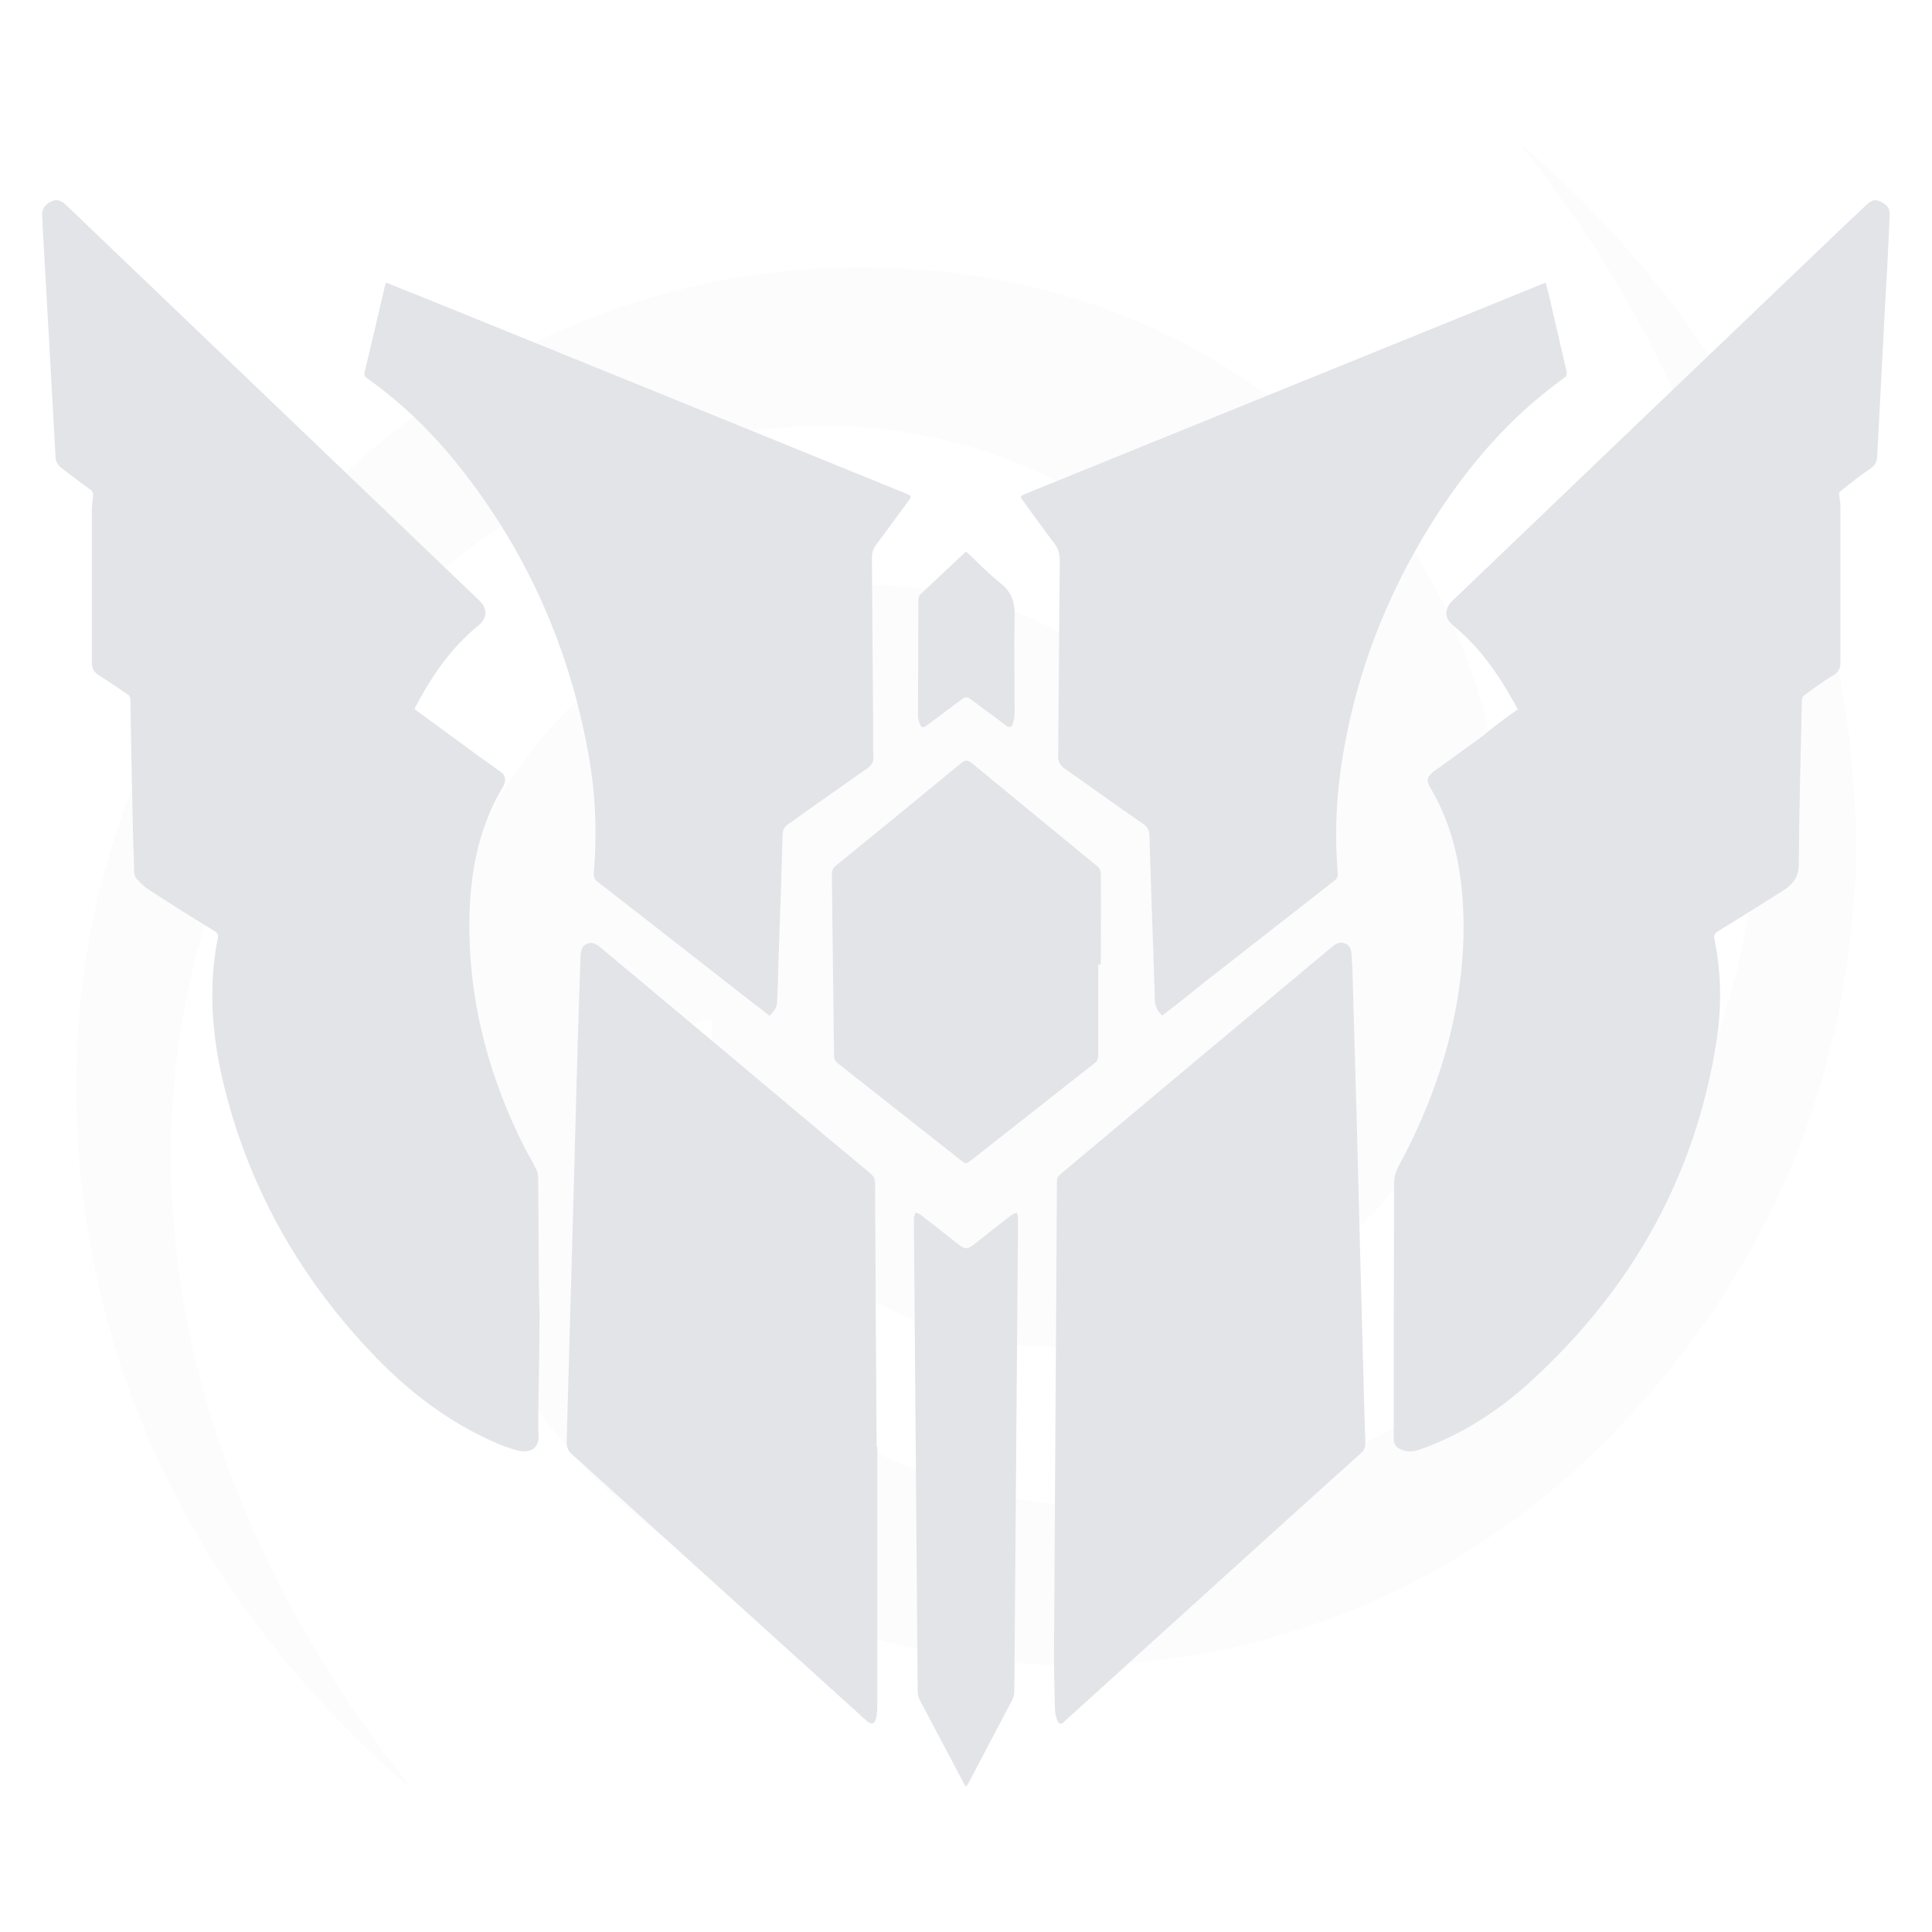 <svg width="612" height="612" viewBox="0 0 612 612" fill="none" xmlns="http://www.w3.org/2000/svg">
    <g opacity="0.1">
        <path d="M587.8 278.1C587.6 280.7 587.4 283.3 587.2 286C582.2 350.1 557.3 405.3 513.2 451.8C485.2 481.4 451.8 502.8 413 515.7C394.2 521.9 374.9 525.7 355.1 526.9C325.9 528.8 297.3 525.8 269.4 516.8C229.1 503.9 195.5 481.2 170.4 446.8C154.9 425.6 144.7 402 139.3 376.4C135.6 358.8 134 341 135.2 323C136.5 303.8 141.6 285.5 149.8 268.1C160.7 245.1 176 225.6 196.5 210.4C214.6 197 234.7 188.7 257.1 186.3C282.4 183.6 307.1 186.3 330.3 197.5C360.2 211.9 378.2 235.8 384.4 268.3C385.6 274.5 385.8 281 386.4 287.4C386.5 288 386.5 288.6 386.5 289.3C389.3 289.3 391.7 288.3 393.8 286.6C398.1 283.1 400.6 278.4 402.4 273.3C408.8 255.1 407.6 237.2 400.5 219.5C393.9 203 383.5 189.2 370.5 177.2C347.4 156 320.3 142.9 289.5 137.4C263.4 132.7 237.7 134.8 212.4 142.3C172.1 154.2 138.8 176.8 111.4 208.3C85.5 238.2 68.7 272.8 60.1 311.3C55.1 333.7 53.4 356.3 54.5 379.2C56.6 421.6 68.3 461.5 87.2 499.4C98.8 522.6 112.7 544.2 128.9 564.5C129.2 564.9 129.5 565.3 129.5 566C127.4 564.2 125.3 562.4 123.3 560.5C92.8 532.8 68 500.8 50.5 463.4C39.6 440.1 32.1 415.8 27.9 390.4C25 372.4 23.7 354.4 24.2 336.2C25.1 305.9 31.1 276.7 42.3 248.6C60.1 203.6 87.8 165.8 125.9 135.8C150.9 116.1 178.7 101.9 209.4 93.3C231.2 87.2 253.4 84.4 276 84.7C312.3 85.3 346.8 93.2 378.7 110.7C425.8 136.6 456.8 175.5 470.7 227.6C476.1 247.7 478.2 268.2 476.7 289C474.7 317.3 465.2 343.1 449.2 366.5C435.6 386.4 418.3 402.2 396.8 413.2C382.9 420.3 368.2 424.6 352.7 426.1C331.7 428 311 426.2 291.2 418.7C257.2 406 236 382 227.9 346.6C226.3 339.5 225.6 332.2 225.5 324.9C225.5 324.3 225.4 323.6 225.4 322.9C223 322.8 221.1 323.6 219.2 324.8C216.4 326.6 214.3 329.2 212.7 332.1C208.8 338.8 206.9 346.1 206 353.6C203.3 375.2 209.9 394.4 221.7 412.1C234.8 431.6 252.3 446.3 272.8 457.5C290.1 466.9 308.5 473 327.9 475.7C345.1 478.1 362.2 477.7 379.3 474.6C426.2 466 464.9 442.9 496.8 407.9C525.8 376.1 544 338.7 552.6 296.6C557.6 272 558.8 247.3 556.6 222.3C553.4 186.1 543.3 151.9 527.8 119.2C515.6 93.5 500.6 69.7 482.9 47.5C482.6 47.1 482.3 46.7 482 46.1C482.3 46.3 482.6 46.4 482.9 46.6C529.3 87 562.5 135.8 578.5 195.7C583.3 213.5 586.1 231.6 587.2 250C587.4 253 587.6 256.1 587.8 259.1C587.8 265.4 587.8 271.7 587.8 278.1Z" fill="#E2E4E8"/>
    </g>
    <path d="M131.4 224.7C138.2 229.7 144.9 234.6 151.6 239.5C153.9 241.2 156.3 242.8 158.6 244.5C159.9 245.4 160.3 246.7 159.8 248.2C159.7 248.5 159.6 248.8 159.4 249.1C150.7 263.6 148.4 279.6 148.7 296.2C149.2 320 155.5 342.4 166.2 363.6C167.4 365.9 168.8 368.1 169.9 370.5C170.4 371.4 170.5 372.6 170.5 373.7C170.6 384.7 170.6 395.6 170.7 406.6C170.7 410.7 171 414.7 170.9 418.8C170.9 426.4 170.7 434 170.6 441.6C170.6 445.9 170.4 450.3 170.6 454.6C170.9 458.9 167.7 460.4 164.1 459.5C160.6 458.6 157.2 457.2 153.9 455.6C139.8 448.9 127.8 439.3 117.2 428C94.1 403.5 78.2 374.9 70.5 342C67.6 329.5 66.4 316.8 67.9 303.9C68.2 301.7 68.5 299.5 69 297.3C69.3 296.1 68.9 295.5 67.9 294.9C61 290.7 54.2 286.4 47.4 282C45.9 281 44.5 279.8 43.3 278.4C42.7 277.8 42.5 276.7 42.5 275.8C42.3 269.9 42.1 264 42 258.1C41.7 245.9 41.5 233.7 41.3 221.5C41.3 221 41 220.3 40.5 220C37.3 217.8 34.1 215.7 30.9 213.6C29.6 212.7 29.1 211.5 29.1 210C29.1 207.6 29.1 205.2 29.1 202.8C29.1 188.9 29.1 175 29.1 161.2C29.1 159.7 29.4 158.2 29.5 156.7C29.5 156.3 29.3 155.7 29 155.4C25.7 152.9 22.3 150.5 19.2 148C18.3 147.3 17.6 146 17.6 144.9C16.9 132.9 16.3 120.8 15.6 108.8C14.9 96.4 14.2 84 13.5 71.6C13.5 70.7 13.5 69.8 13.4 68.9C13.1 66.4 14.1 64.7 16.5 63.7C18.7 62.8 20 64.1 21.4 65.4C60.9 103.2 100.4 141 139.9 178.8C143.9 182.7 148 186.5 152 190.4C154.5 192.8 154.3 195.9 151.6 198.1C142.8 205.2 136.6 214.4 131.4 224.3C131.5 224.4 131.5 224.5 131.4 224.7Z" fill="#E2E4E8"/>
    <path d="M480.8 224.7C475.4 214.7 469.3 205.5 460.5 198.3C457.5 195.9 457.3 192.9 460.2 190.2C496.7 155.2 533.2 120.3 569.8 85.3C576.9 78.5 584 71.7 591.1 65C593.2 63 594.4 63 596.8 64.5C598.1 65.3 598.7 66.5 598.6 68.1C598.4 73.2 598.1 78.2 597.9 83.3C597.4 91.9 596.9 100.5 596.5 109.1C595.9 121.1 595.2 133.1 594.6 145C594.5 146.6 593.7 147.6 592.4 148.5C589.1 150.7 586 153.2 582.9 155.7C582.6 155.9 582.5 156.5 582.6 156.9C582.7 158 583 159.1 583 160.1C583 176.7 583 193.3 583 209.9C583 211.9 582.2 213.2 580.3 214.2C577.2 216 574.2 218.3 571.3 220.4C571 220.7 570.8 221.4 570.8 221.9C570.4 239.2 569.9 256.5 569.8 273.9C569.8 277.8 567.9 280.1 565 282C558.1 286.4 551.2 290.7 544.2 295C543.1 295.7 542.8 296.3 543.1 297.6C545.3 308.3 545.4 319.2 543.7 330C537 372.7 516.9 408.2 485.2 437.3C475.1 446.6 463.8 454 450.8 458.8C448.8 459.5 446.9 460.2 444.7 459.5C442.4 458.7 441.5 457.9 441.5 455.4C441.5 451.3 441.5 447.2 441.5 443C441.5 436.3 441.5 429.5 441.5 422.8C441.5 406.9 441.6 391 441.6 375.1C441.6 372.9 442.1 371 443.3 368.9C451.2 354.2 457.2 338.8 460.6 322.3C462.9 311.1 464 299.8 463.5 288.4C462.9 274.6 460.2 261.4 453 249.4C451.6 247.1 452.3 245.7 454.4 244.2C459.5 240.6 464.5 236.9 469.6 233.2C473.1 230.3 476.8 227.5 480.8 224.7Z" fill="#E2E4E8"/>
    <path d="M122.3 89.5C126.4 91.2 130.5 92.8 134.5 94.4C185.3 115 236.1 135.6 286.9 156.3C288.8 157.1 288.9 157.1 287.6 158.9C284.2 163.5 280.9 168.1 277.5 172.6C276.6 173.8 276.2 175.1 276.2 176.7C276.3 194.9 276.5 213 276.6 231.2C276.6 234 276.5 236.7 276.7 239.5C276.8 241.3 276.1 242.4 274.7 243.4C267.8 248.2 261 253.1 254.1 257.9C252.7 258.9 251.4 260 249.9 260.9C248.4 261.8 247.9 263 247.9 264.6C247.5 277.9 247.1 291.2 246.6 304.5C246.5 308.6 246.4 312.6 246.2 316.7C246.1 319.1 245.7 319.8 243.8 321.8C241.2 319.7 238.5 317.7 235.8 315.6C220.3 303.5 204.9 291.4 189.4 279.4C188.3 278.6 188 277.8 188.1 276.4C189.3 262.7 188.5 249.1 185.8 235.6C179.5 203.3 166.3 174.1 145.9 148.3C137.3 137.4 127.5 127.7 116.1 119.7C115.4 119.2 115.3 118.7 115.5 117.9C117.7 108.8 119.8 99.8 121.9 90.7C122 90.3 122.1 90 122.3 89.5Z" fill="#E2E4E8"/>
    <path d="M368.2 321.7C366.5 320.3 365.9 318.6 365.8 316.6C365.5 306.6 365.2 296.6 364.8 286.6C364.6 279.3 364.3 272 364.1 264.7C364.1 263 363.5 261.9 362 260.9C353.7 255.2 345.6 249.3 337.3 243.5C335.8 242.5 335.2 241.3 335.2 239.5C335.4 218.9 335.5 198.3 335.7 177.7C335.7 175.7 335.4 174 334.1 172.3C330.7 167.9 327.5 163.3 324.2 158.8C323 157.2 323.1 157.2 324.9 156.4C379.2 134.4 433.4 112.3 487.7 90.3C488.3 90.1 488.9 89.8 489.6 89.5C489.9 90.7 490.2 91.7 490.5 92.8C492.4 101.2 494.4 109.5 496.3 117.9C496.4 118.4 496.1 119.3 495.8 119.5C478.2 132 464.5 148.1 453.2 166.2C439.2 188.7 429.8 212.9 425.4 239.1C423.3 251.7 422.7 264.4 423.8 277.1C423.8 277.7 423.4 278.4 422.9 278.8C409 289.7 395.1 300.5 381.2 311.4C376.9 314.9 372.6 318.3 368.2 321.7Z" fill="#E2E4E8"/>
    <path d="M430.401 379.9C431.001 402.5 431.601 425.2 432.201 447.8C432.301 450.9 432.401 454 432.501 457C432.601 458.4 432.101 459.5 431.001 460.4C400.801 487.6 370.701 514.9 340.601 542.2C339.401 543.3 338.201 544.3 337.001 545.5C336.201 546.3 335.401 546.1 335.001 545.2C334.601 544.1 334.201 542.9 334.201 541.8C334.001 534.5 333.801 527.3 333.901 520C334.201 471.4 334.501 422.7 334.801 374.1C334.801 373 335.401 372.4 336.101 371.8C351.701 358.7 367.401 345.6 383.001 332.5C395.401 322.1 407.901 311.7 420.301 301.3C421.001 300.7 421.701 300.2 422.401 299.6C423.501 298.7 424.801 298.3 426.201 298.9C427.501 299.5 428.001 300.7 428.101 302.1C428.201 303.7 428.301 305.2 428.401 306.8C428.901 323.2 429.301 339.7 429.801 356.1C430.001 364.1 430.201 372 430.401 379.9Z" fill="#E2E4E8"/>
    <path d="M277.9 458.3C277.9 485.3 277.9 512.4 277.9 539.4C277.9 540.9 277.9 542.4 277.6 543.9C277.2 546.2 276.1 546.5 274.4 545C248.8 521.8 223.2 498.7 197.6 475.5C192.1 470.6 186.7 465.6 181.2 460.7C179.9 459.6 179.5 458.4 179.5 456.7C180.2 431.8 180.9 406.8 181.6 381.9C182.1 364.6 182.5 347.4 183 330.1C183.3 321 183.6 312 183.9 302.9C184 301.3 184.2 299.7 185.9 299C187.6 298.2 189 299.1 190.3 300.2C209.4 316.2 228.5 332.1 247.5 348.1C256.9 356 266.3 363.9 275.7 371.7C276.8 372.6 277.2 373.5 277.2 374.9C277.3 402.7 277.5 430.5 277.7 458.3C277.8 458.3 277.8 458.3 277.9 458.3Z" fill="#E2E4E8"/>
    <path d="M347.9 305.5C347.9 315.1 347.9 324.7 347.9 334.3C347.9 335.4 347.6 336.1 346.7 336.8C333.7 347 320.8 357.2 307.8 367.4C306.1 368.8 305.9 368.8 304.2 367.4C291.3 357.2 278.4 347.1 265.5 336.9C264.6 336.2 264.2 335.5 264.2 334.3C264 315.2 263.7 296.1 263.5 277C263.5 275.8 263.8 275 264.8 274.2C278.1 263.4 291.3 252.6 304.5 241.7C305.8 240.7 306.5 240.7 307.8 241.7C321.1 252.7 334.5 263.6 347.8 274.6C348.3 275 348.7 276 348.7 276.7C348.8 286.3 348.7 295.9 348.7 305.5C348.4 305.5 348.1 305.5 347.9 305.5Z" fill="#E2E4E8"/>
    <path d="M306 566C305.6 565.4 305.301 565 305.101 564.5C300.601 555.9 296 547.4 291.5 538.8C291 537.9 290.701 536.7 290.701 535.7C290.301 486.5 289.9 437.2 289.5 388C289.5 387.2 289.4 386.4 289.5 385.7C289.6 385.2 289.8 384.6 290 384.1C290.5 384.3 291.1 384.4 291.5 384.7C295.4 387.7 299.301 390.8 303.201 393.9C305.801 395.9 306.3 395.9 308.9 393.9C312.7 390.9 316.5 387.9 320.4 384.9C320.9 384.5 321.601 384.4 322.101 384.1C322.301 384.7 322.5 385.4 322.5 386C322.4 402.2 322.201 418.4 322.101 434.7C321.801 468.3 321.6 502 321.3 535.6C321.3 536.6 321.101 537.7 320.601 538.6C316.001 547.3 311.4 556 306.8 564.8C306.6 565.1 306.4 565.4 306 566Z" fill="#E2E4E8"/>
    <path d="M306.001 174.7C309.801 178.2 313.201 181.8 317.001 184.8C320.401 187.5 321.501 190.8 321.401 195C321.201 205.4 321.401 215.8 321.401 226.1C321.401 227.2 321.101 228.4 320.801 229.4C320.501 230.3 319.801 230.6 318.801 229.9C315.201 227.2 311.501 224.5 307.901 221.8C306.301 220.6 305.901 220.6 304.301 221.8C300.601 224.6 296.901 227.3 293.301 230C292.501 230.6 291.901 230.5 291.501 229.6C291.101 228.7 290.801 227.7 290.801 226.8C290.801 214.5 290.901 202.3 290.901 190C290.901 189.5 291.101 188.8 291.401 188.4C296.201 183.9 301.001 179.4 306.001 174.7Z" fill="#E2E4E8"/>
</svg>